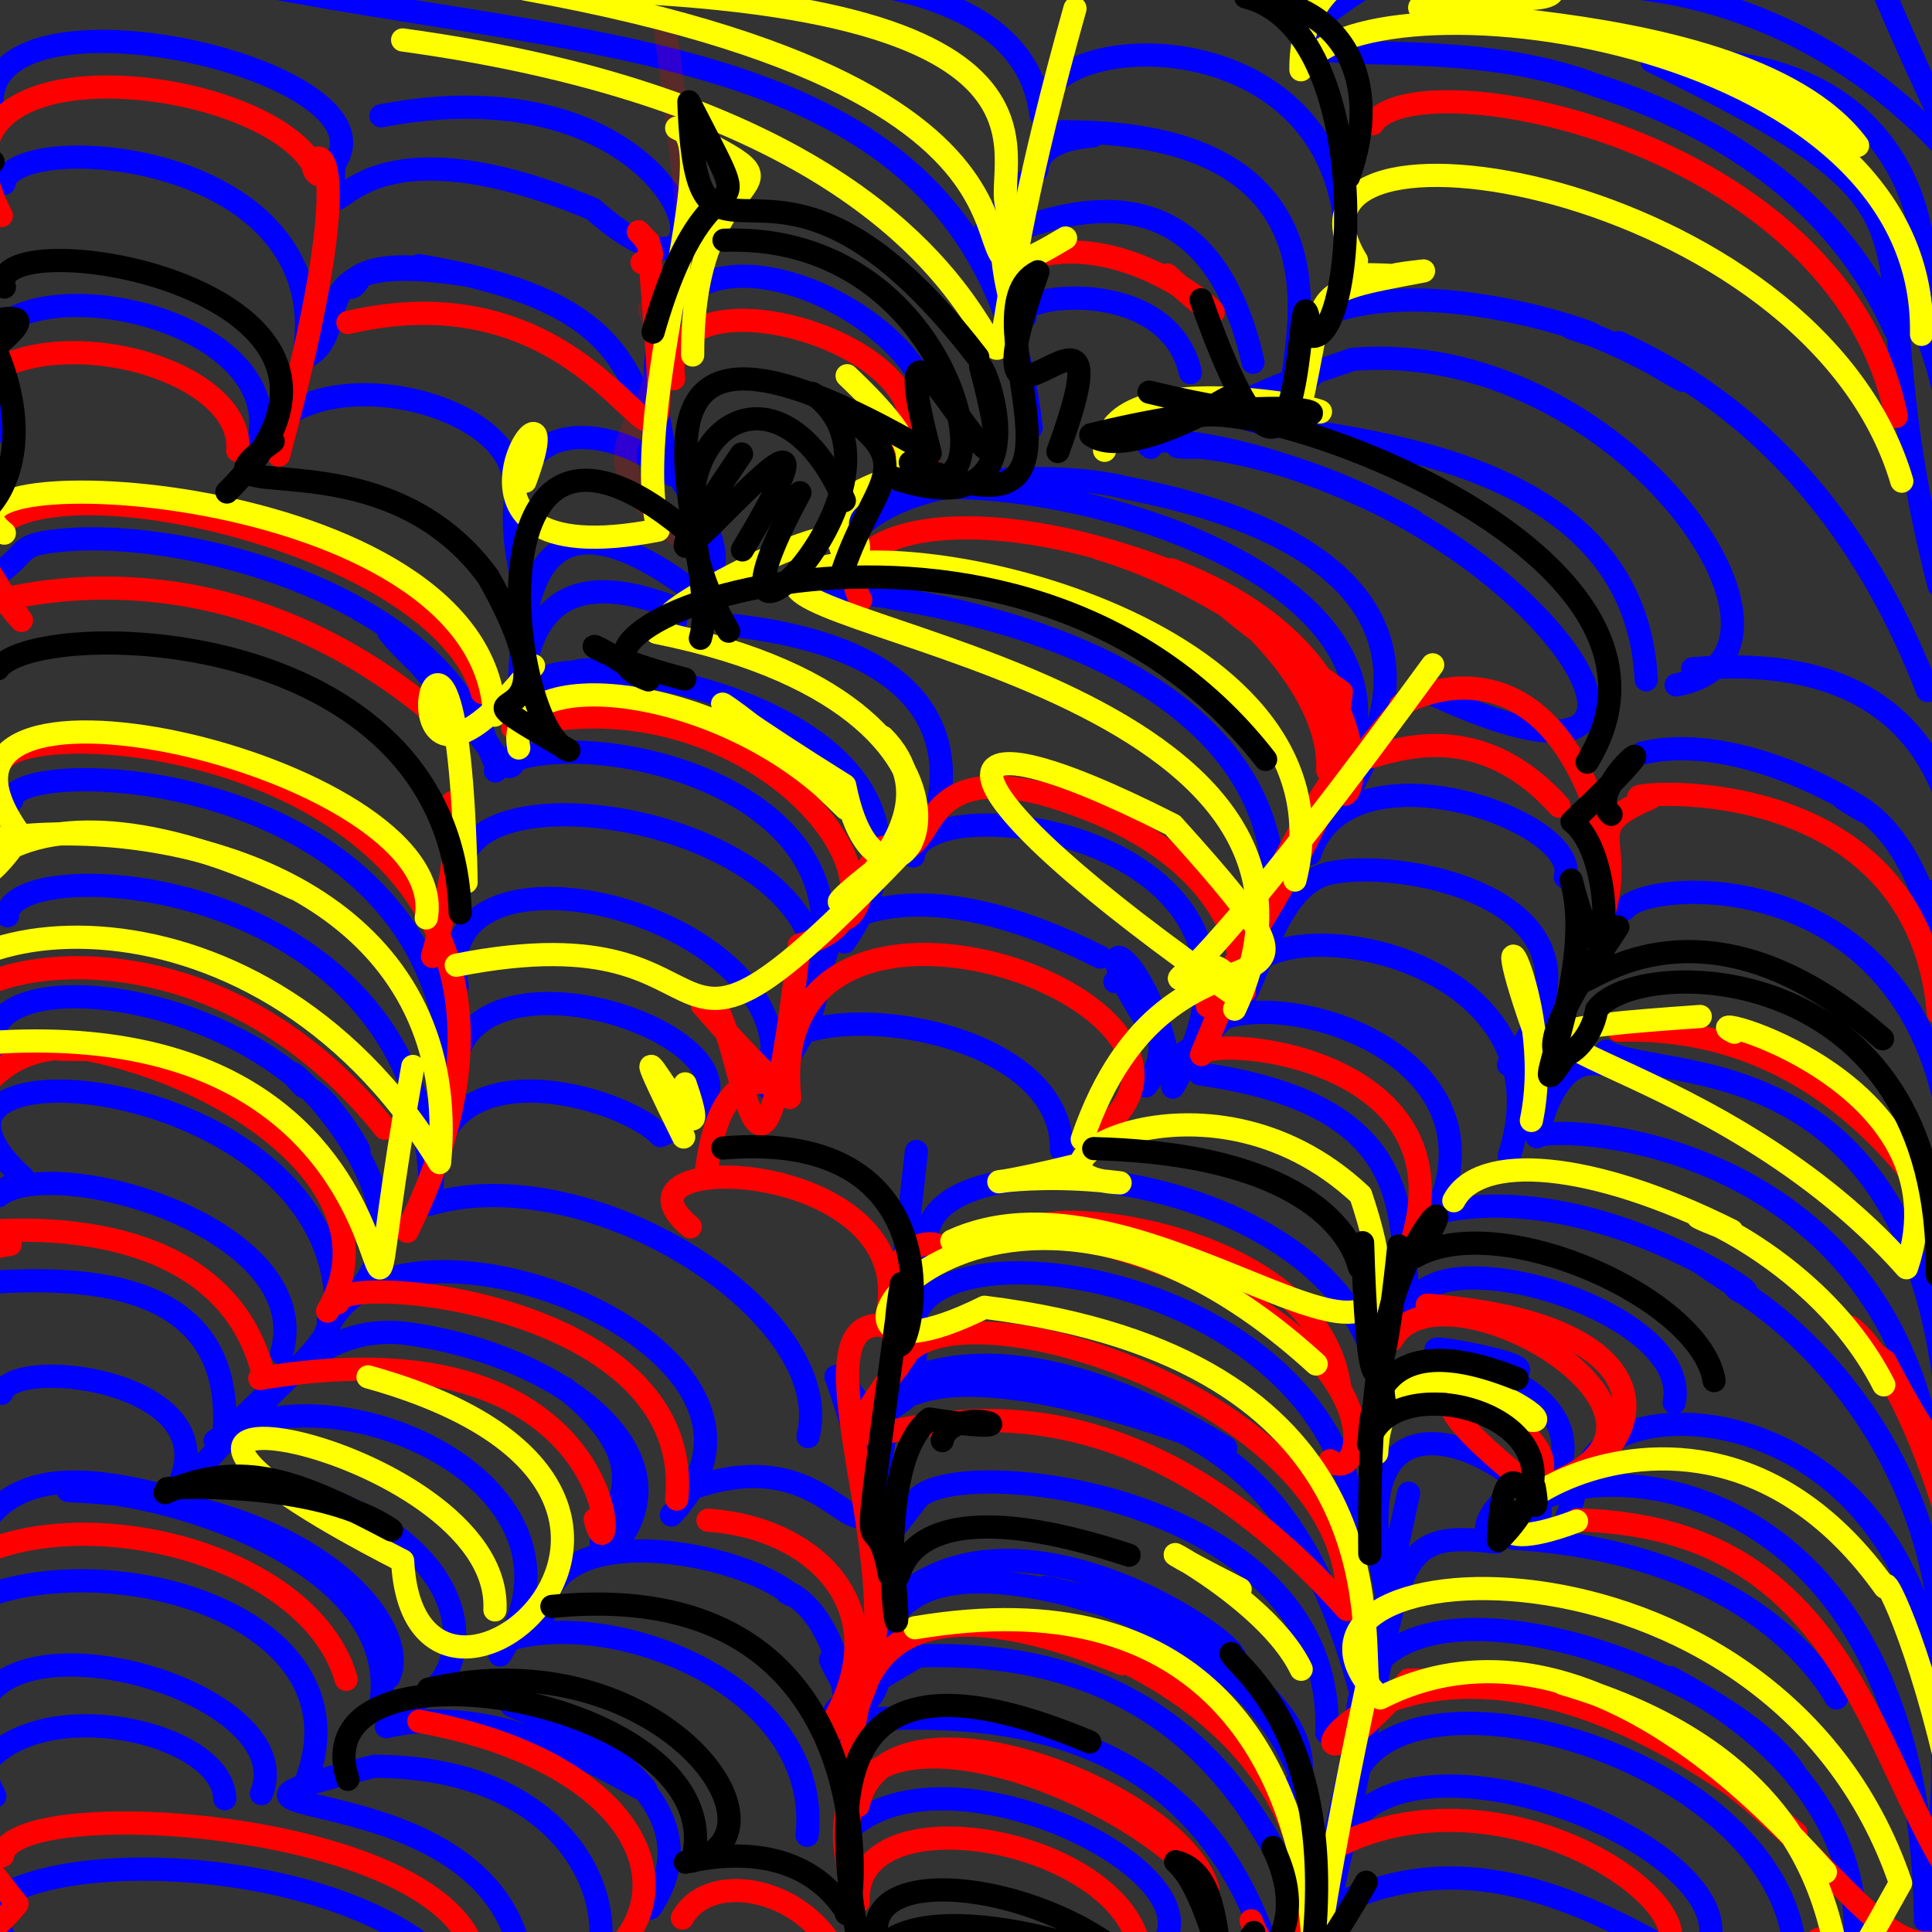 <?xml version="1.0" encoding="UTF-8" standalone="no"?>
<svg
   xmlns:dc="http://purl.org/dc/elements/1.1/"
   xmlns:cc="http://creativecommons.org/ns#"
   xmlns:rdf="http://www.w3.org/1999/02/22-rdf-syntax-ns#"
   xmlns:svg="http://www.w3.org/2000/svg"
   xmlns="http://www.w3.org/2000/svg"
   xmlns:sodipodi="http://sodipodi.sourceforge.net/DTD/sodipodi-0.dtd"
   xmlns:inkscape="http://www.inkscape.org/namespaces/inkscape"
   version="1.1"
   width="500"
   height="500"
   id="svg1223"
   sodipodi:docname="result_n_paths202_im_size500_n_steps2500_layer_nameVGGLayers.Conv3_3_layer_index36.svg"
   inkscape:version="0.92.5 (2060ec1f9f, 2020-04-08)">
  <rect width="100%" height="100%" fill="#333333" stroke="none"/>
  <sodipodi:namedview
     pagecolor="#ffffff"
     bordercolor="#666666"
     borderopacity="1"
     objecttolerance="10"
     gridtolerance="10"
     guidetolerance="10"
     inkscape:pageopacity="0"
     inkscape:pageshadow="2"
     inkscape:window-width="1848"
     inkscape:window-height="1016"
     id="namedview1225"
     showgrid="false"
     inkscape:zoom="1.185111"
     inkscape:cx="376.87513"
     inkscape:cy="212.83798"
     inkscape:window-x="72"
     inkscape:window-y="27"
     inkscape:window-maximized="1"
     inkscape:current-layer="layer1" />
  <defs
     id="defs815" />
  <g
     id="g1221">
    <path
       d="M 435.126 47.19 C 454.168 74.122 447.325 31.04 433.15 49.078 C 449.445 20.664 466.357 16.732 436.702 15.538 C 443.493 29.595 445.423 24.191 477.054 -3.892"
       stroke-width="2.515"
       fill="none"
       stroke="rgb(247, 255, 255)"
       stroke-opacity="0.0"
       stroke-linecap="round"
       stroke-linejoin="round"
       id="path903" />
    <path
       d="M 159.21 81.699 C 124.575 93.968 94.822 111.368 77.354 71.493 C 82.506 68.923 89.682 66.176 107.742 13.486"
       stroke-width="2.0"
       fill="none"
       stroke="rgb(179, 255, 255)"
       stroke-opacity="0.0"
       stroke-linecap="round"
       stroke-linejoin="round"
       id="path1083" />
    <path
       d="M 458.176 57.954 C 411.864 24.269 451.704 30.32 457.779 59.39"
       stroke-width="2.576"
       fill="none"
       stroke="rgb(255, 255, 1)"
       stroke-opacity="0.0"
       stroke-linecap="round"
       stroke-linejoin="round"
       id="path1095" />
    <path
       d="M 374.392 147.271 C 349.126 237.086 340.833 254.663 316.878 165.256"
       stroke-width="2.0"
       fill="none"
       stroke="rgb(223, 255, 255)"
       stroke-opacity="0.0"
       stroke-linecap="round"
       stroke-linejoin="round"
       id="path1099" />
    <path
       d="M 302.33 45.228 C 298.081 -2.173 298.811 42.705 319.911 65.255 C 264.047 75.78 296.725 13.34 268.328 58.32"
       stroke-width="2.0"
       fill="none"
       stroke="rgb(158, 255, 31)"
       stroke-opacity="0.0"
       stroke-linecap="round"
       stroke-linejoin="round"
       id="path1103" />
    <path
       d="M 291.214 70.451 C 308.05 2.186 306.905 -12.249 288.74 -0.071 C 266.676 104.013 325.511 70.789 373.47 2.92"
       stroke-width="2.071"
       fill="none"
       stroke="rgb(150, 230, 241)"
       stroke-opacity="0.0"
       stroke-linecap="round"
       stroke-linejoin="round"
       id="path1125" />
    <path
       d="M 463.874 104.465 C 424.142 162.034 422.053 160.768 445.348 131.201 C 419.889 111.187 431.57 77.302 485.225 73.694 C 482.603 115.855 464.941 91.209 506.95 67.347"
       stroke-width="2"
       fill="none"
       stroke="rgb(255, 255, 203)"
       stroke-opacity="0.0"
       stroke-linecap="round"
       stroke-linejoin="round"
       id="path1149" />
    <path
       d="M 238.588 407.689 C 190.042 452.688 158.057 458.728 160.162 409.167 C 198.872 404.606 183.456 348.631 198.589 382.577 C 177.826 341.541 202.348 396.141 163.959 408.857"
       stroke-width="2.0"
       fill="none"
       stroke="rgb(180, 207, 252)"
       stroke-opacity="0.0"
       stroke-linecap="round"
       stroke-linejoin="round"
       id="path1207" />
  </g>
  <g
     inkscape:groupmode="layer"
     id="layer1"
     inkscape:label="Blue"
     style="display:inline">
    <path
       style="fill:none;stroke:#0000ff;stroke-width:6;stroke-linecap:round;stroke-linejoin:round;stroke-opacity:1;stroke-miterlimit:4;stroke-dasharray:none"
       d="m 274.695,297.596 c 0.814,-36.851 -86.58,-42.785 -75.626,-15.865 -4.214,-4.589 15.409,-23.504 16.781,-46.075 -17.516,42.118 -13.486,-29.448 68.917,12.039"
       id="path839"
       inkscape:connector-curvature="0" />
    <path
       style="fill:none;stroke:#0000ff;stroke-width:6;stroke-linecap:round;stroke-linejoin:round;stroke-opacity:1;stroke-miterlimit:4;stroke-dasharray:none"
       d="M 92.801,72.464 C 88.593,79.568 87.397,63.845 119.479,70.969 74.128,64.225 93.178,86.086 78.559,92.674 88.278,38.419 2.923,33.158 1.047,47.467"
       id="path841"
       inkscape:connector-curvature="0" />
    <path
       style="fill:none;stroke:#0000ff;stroke-width:6;stroke-linecap:round;stroke-linejoin:round;stroke-opacity:1;stroke-miterlimit:4;stroke-dasharray:none"
       d="m 405.091,226.971 c 4.33,-14.508 -56.153,-36.025 -66.089,-6.023"
       id="path845"
       inkscape:connector-curvature="0" />
    <path
       style="fill:none;stroke:#0000ff;stroke-width:6;stroke-linecap:round;stroke-linejoin:round;stroke-opacity:1;stroke-miterlimit:4;stroke-dasharray:none"
       d="m 420.461,235.293 c 5.858,-8.278 78.296,-12.687 84.907,63.546 13.445,-88.677 -18.761,-63.947 3.56,-68.292 -11.271,-0.326 12.217,26.729 -3.684,-11.204"
       id="path857"
       inkscape:connector-curvature="0" />
    <path
       style="fill:none;stroke:#0000ff;stroke-width:6;stroke-linecap:round;stroke-linejoin:round;stroke-opacity:1;stroke-miterlimit:4;stroke-dasharray:none"
       d="m 98.619,29.967 c 83.284,-16.065 96.596,61.322 54.821,24.148 C 84.198,25.094 85.954,69.061 86.382,42.528 104.759,17.501 -8.952,-7.647 -1.749,29.603"
       id="path863"
       inkscape:connector-curvature="0" />
    <path
       style="fill:none;stroke:#0000ff;stroke-width:6;stroke-linecap:round;stroke-linejoin:round;stroke-opacity:1;stroke-miterlimit:4;stroke-dasharray:none"
       d="m 214.925,429.533 c 15.656,34.149 20.415,-21.002 1.419,-73.277 22.558,17.872 -3.621,64.753 21.227,31.386 12.22,-11.926 108.413,0.269 105.798,60.812"
       id="path865"
       inkscape:connector-curvature="0" />
    <path
       style="fill:none;stroke:#0000ff;stroke-width:6;stroke-linecap:round;stroke-linejoin:round;stroke-opacity:1;stroke-miterlimit:4;stroke-dasharray:none"
       d="m 370.603,316.196 c 27.572,-54.037 -74.884,-69.402 -60.065,-38.281 61.413,8.743 49.727,41.477 54.863,61.354 2.466,-20.45 72.835,-0.737 67.881,23.717"
       id="path871"
       inkscape:connector-curvature="0" />
    <path
       style="fill:none;stroke:#0000ff;stroke-width:6;stroke-linecap:round;stroke-linejoin:round;stroke-opacity:1;stroke-miterlimit:4;stroke-dasharray:none"
       d="m 209.123,371.79 c 7.885,-31.439 -55.951,-72.405 -97.854,-60.172"
       id="path879"
       inkscape:connector-curvature="0" />
    <path
       style="fill:none;stroke:#0000ff;stroke-width:6;stroke-linecap:round;stroke-linejoin:round;stroke-opacity:1;stroke-miterlimit:4;stroke-dasharray:none"
       d="m 425.045,194.883 c 31.916,-7.464 73.123,25.664 52.008,11.782 52.474,21.771 12.544,197.331 61.431,92.709 17.162,-70.924 35.988,-63.723 45.955,-54.394"
       id="path883"
       inkscape:connector-curvature="0" />
    <path
       style="fill:none;stroke:#0000ff;stroke-width:6;stroke-linecap:round;stroke-linejoin:round;stroke-opacity:1;stroke-miterlimit:4;stroke-dasharray:none"
       d="m 322.819,251.181 c 11.351,-16.441 83.989,-2.518 67.804,47.891"
       id="path887"
       inkscape:connector-curvature="0" />
    <path
       style="fill:none;stroke:#0000ff;stroke-width:6;stroke-linecap:round;stroke-linejoin:round;stroke-opacity:1;stroke-miterlimit:4;stroke-dasharray:none"
       d="M 1.951,236.989 C 1.991,220.068 107.531,225.312 111.264,304.949"
       id="path891"
       inkscape:connector-curvature="0" />
    <path
       style="fill:none;stroke:#0000ff;stroke-width:6;stroke-linecap:round;stroke-linejoin:round;stroke-opacity:1;stroke-miterlimit:4;stroke-dasharray:none"
       d="M 58.1,369.539 C 62.117,287.505 -116.567,374.808 6.128,304.927 -35.541,267.437 83.165,276.033 86.931,335.771"
       id="path895"
       inkscape:connector-curvature="0" />
    <path
       style="fill:none;stroke:#0000ff;stroke-width:6;stroke-linecap:round;stroke-linejoin:round;stroke-opacity:1;stroke-miterlimit:4;stroke-dasharray:none"
       d="M 347.573,76.488 C 358.601,2.349 266.966,5.336 269.398,29.668 261.072,-38.259 76.576,15.784 99.102,-20.705"
       id="path905"
       inkscape:connector-curvature="0" />
    <path
       style="fill:none;stroke:#0000ff;stroke-width:6;stroke-linecap:round;stroke-linejoin:round;stroke-opacity:1;stroke-miterlimit:4;stroke-dasharray:none"
       d="m 217.334,139.868 c -6.26,-30.765 141.927,-7.906 133.414,49.416"
       id="path907"
       inkscape:connector-curvature="0" />
    <path
       style="fill:none;stroke:#0000ff;stroke-width:6;stroke-linecap:round;stroke-linejoin:round;stroke-opacity:1;stroke-miterlimit:4;stroke-dasharray:none"
       d="M 58.167,465.513 C 57.46,432.408 -114.695,423.919 95.914,603.199"
       id="path911"
       inkscape:connector-curvature="0" />
    <path
       style="fill:none;stroke:#0000ff;stroke-width:6;stroke-linecap:round;stroke-linejoin:round;stroke-opacity:1;stroke-miterlimit:4;stroke-dasharray:none"
       d="m 91.358,335.388 c 26.648,-25.209 -28.854,-70.459 -12.739,-54.143 6.919,1.18 21.293,28.042 10.299,11.048 C 62.091,252.81 -14.684,247.524 0.169,275.762"
       id="path913"
       inkscape:connector-curvature="0" />
    <path
       style="fill:none;stroke:#0000ff;stroke-width:6;stroke-linecap:round;stroke-linejoin:round;stroke-opacity:1;stroke-miterlimit:4;stroke-dasharray:none"
       d="m 327.98,460.112 c 7.363,15.13 30.013,-20.992 -47.943,-47.287 -35.908,-6.02 37.992,-0.635 56.104,45.919"
       id="path915"
       inkscape:connector-curvature="0" />
    <path
       style="fill:none;stroke:#0000ff;stroke-width:6;stroke-linecap:round;stroke-linejoin:round;stroke-opacity:1;stroke-miterlimit:4;stroke-dasharray:none"
       d="m 117.708,284.648 c -7.727,-51.112 101.9,-11.069 53.195,9.253 -8.78,-9.76 -58.814,-25.289 -59.06,13.027"
       id="path923"
       inkscape:connector-curvature="0" />
    <path
       style="fill:none;stroke:#0000ff;stroke-width:6;stroke-linecap:round;stroke-linejoin:round;stroke-opacity:1;stroke-miterlimit:4;stroke-dasharray:none"
       d="m 465.238,459.927 c -18.713,-31.211 -126.716,-65.975 -112.868,-3.285 19.89,-29.054 123.174,4.799 111.33,60.083"
       id="path935"
       inkscape:connector-curvature="0" />
    <path
       style="fill:none;stroke:#0000ff;stroke-width:6;stroke-linecap:round;stroke-linejoin:round;stroke-opacity:1;stroke-miterlimit:4;stroke-dasharray:none"
       d="m 498.859,178.714 c -11.123,-28.664 -33.183,-68.778 -79.958,-90.048 35.696,21.733 5.511,1.151 -12.387,-3.855 25.751,9.217 -40.612,-20.205 -70.524,0.189"
       id="path941"
       inkscape:connector-curvature="0" />
    <path
       style="fill:none;stroke:#0000ff;stroke-width:6;stroke-linecap:round;stroke-linejoin:round;stroke-opacity:1;stroke-miterlimit:4;stroke-dasharray:none"
       d="m 220.912,472.411 c 33.593,-27.482 137.705,35.766 42.76,42.674"
       id="path943"
       inkscape:connector-curvature="0" />
    <path
       style="fill:none;stroke:#0000ff;stroke-width:6;stroke-linecap:round;stroke-linejoin:round;stroke-opacity:1;stroke-miterlimit:4;stroke-dasharray:none"
       d="m 364.557,386.431 c -46.095,210.48 4.9,37.52 -126.946,42.133 -71.621,42.027 53.277,-22.626 88.755,71.094"
       id="path949"
       inkscape:connector-curvature="0" />
    <path
       style="fill:none;stroke:#0000ff;stroke-width:6;stroke-linecap:round;stroke-linejoin:round;stroke-opacity:1;stroke-miterlimit:4;stroke-dasharray:none"
       d="m 433.782,177.261 c 42.506,-7.521 -14.845,-89.967 -83.728,-84.259 -96.68,32.348 71.804,-5.283 75.98,82.929"
       id="path957"
       inkscape:connector-curvature="0" />
    <path
       style="fill:none;stroke:#0000ff;stroke-width:6;stroke-linecap:round;stroke-linejoin:round;stroke-opacity:1;stroke-miterlimit:4;stroke-dasharray:none"
       d="m 359.911,416.87 c -20.961,-81.316 57.775,-23.103 34.249,-22.62 36.632,-37.628 -38.601,-45.085 -2.557,-39.182 11.28,-2.011 -51.128,-12.169 1.346,-0.148"
       id="path967"
       inkscape:connector-curvature="0" />
    <path
       style="fill:none;stroke:#0000ff;stroke-width:6;stroke-linecap:round;stroke-linejoin:round;stroke-opacity:1;stroke-miterlimit:4;stroke-dasharray:none"
       d="m 288.535,254.037 c 6.212,-4.808 17.704,15.292 8.031,26.997"
       id="path971"
       inkscape:connector-curvature="0" />
    <path
       style="fill:none;stroke:#0000ff;stroke-width:6;stroke-linecap:round;stroke-linejoin:round;stroke-opacity:1;stroke-miterlimit:4;stroke-dasharray:none"
       d="m 226.127,430.962 c 2.796,-8.081 3.811,-32.887 60.023,-15.58 -31.452,-8.487 7.116,-0.76 23.975,11.546 35.322,16.881 -35.379,-43.244 -74.418,-15.804"
       id="path977"
       inkscape:connector-curvature="0" />
    <path
       style="fill:none;stroke:#0000ff;stroke-width:6;stroke-linecap:round;stroke-linejoin:round;stroke-opacity:1;stroke-miterlimit:4;stroke-dasharray:none"
       d="M 72.914,350.152 C 82.1,317.692 13.815,298.225 -0.381,309.459 -29.564,310.861 -9.28,310.152 -22.028,333.597"
       id="path979"
       inkscape:connector-curvature="0" />
    <path
       style="fill:none;stroke:#0000ff;stroke-width:6;stroke-linecap:round;stroke-linejoin:round;stroke-opacity:1;stroke-miterlimit:4;stroke-dasharray:none"
       d="M 355.833,352.334 C 340.278,298.849 230.962,291.894 240.5,324.725"
       id="path981"
       inkscape:connector-curvature="0" />
    <path
       style="fill:none;stroke:#0000ff;stroke-width:6;stroke-linecap:round;stroke-linejoin:round;stroke-opacity:1;stroke-miterlimit:4;stroke-dasharray:none"
       d="m 390.385,275.529 c 33.236,-41.441 -26.127,-53.655 -45.597,-49.688 -18.675,3.039 -20.234,44.129 -30.259,35.673"
       id="path989"
       inkscape:connector-curvature="0" />
    <path
       style="fill:none;stroke:#0000ff;stroke-width:6;stroke-linecap:round;stroke-linejoin:round;stroke-opacity:1;stroke-miterlimit:4;stroke-dasharray:none"
       d="M -1.333,464.856 C -30.016,407.747 80.166,433.328 67.654,464.195"
       id="path991"
       inkscape:connector-curvature="0" />
    <path
       style="fill:none;stroke:#0000ff;stroke-width:6;stroke-linecap:round;stroke-linejoin:round;stroke-opacity:1;stroke-miterlimit:4;stroke-dasharray:none"
       d="m 432.245,434.158 c 74.813,39.363 46.571,104.884 19.168,119.797"
       id="path997"
       inkscape:connector-curvature="0" />
    <path
       style="fill:none;stroke:#0000ff;stroke-width:6;stroke-linecap:round;stroke-linejoin:round;stroke-opacity:1;stroke-miterlimit:4;stroke-dasharray:none"
       d="M 308.075,96.441 C 302.087,70.168 259.923,76.584 265.301,82.056"
       id="path1013"
       inkscape:connector-curvature="0" />
    <path
       style="fill:none;stroke:#0000ff;stroke-width:6;stroke-linecap:round;stroke-linejoin:round;stroke-opacity:1;stroke-miterlimit:4;stroke-dasharray:none"
       d="M 132.874,123.603 C 130.302,102.787 78.584,91.816 66.626,115.657 78.699,73.681 -35.527,61.314 3.164,113.471"
       id="path1015"
       inkscape:connector-curvature="0" />
    <path
       style="fill:none;stroke:#0000ff;stroke-width:6;stroke-linecap:round;stroke-linejoin:round;stroke-opacity:1;stroke-miterlimit:4;stroke-dasharray:none"
       d="m 290.372,363.252 c 20.459,9.482 47.493,17.071 62.745,78.499"
       id="path1033"
       inkscape:connector-curvature="0" />
    <path
       style="fill:none;stroke:#0000ff;stroke-width:6;stroke-linecap:round;stroke-linejoin:round;stroke-opacity:1;stroke-miterlimit:4;stroke-dasharray:none"
       d="m 508.546,203.811 c -8.582,-78.275 14.264,-34.983 -2.359,0.062 -4.108,17.291 0.896,-36.838 -68.142,-30.791"
       id="path1035"
       inkscape:connector-curvature="0" />
    <path
       style="fill:none;stroke:#0000ff;stroke-width:6;stroke-linecap:round;stroke-linejoin:round;stroke-opacity:1;stroke-miterlimit:4;stroke-dasharray:none"
       d="m 140.657,418.187 c 0.892,-26.042 50.451,-16.872 64.205,-5.374 -6.333,-2.524 15.054,0.201 14.514,39.855"
       id="path1037"
       inkscape:connector-curvature="0" />
    <path
       style="fill:none;stroke:#0000ff;stroke-width:6;stroke-linecap:round;stroke-linejoin:round;stroke-opacity:1;stroke-miterlimit:4;stroke-dasharray:none"
       d="M 266.88,110.642 C 254.512,4.73 149.17,15.502 47.993,-7.966 280.724,-24.416 267.171,-36.706 267.984,-54.456"
       id="path1043"
       inkscape:connector-curvature="0" />
    <path
       style="fill:none;stroke:#0000ff;stroke-width:6;stroke-linecap:round;stroke-linejoin:round;stroke-opacity:1;stroke-miterlimit:4;stroke-dasharray:none"
       d="m 339.677,96.976 c -20.183,23.317 32.663,-64.381 -66.842,-62.857 24.82,2.794 -3.86,-2.462 -4.502,9.874 -46.578,51.668 37.102,-34.199 55.948,49.764"
       id="path1045"
       inkscape:connector-curvature="0" />
    <path
       style="fill:none;stroke:#0000ff;stroke-width:6;stroke-linecap:round;stroke-linejoin:round;stroke-opacity:1;stroke-miterlimit:4;stroke-dasharray:none"
       d="m 146.107,359.281 c 32.287,25.595 1.828,38.368 11.49,42.617 23.052,-24.614 -12.844,-51.862 -53.504,-56.934 -20.439,-1.852 -31.645,13.283 -43.778,24.133"
       id="path1053"
       inkscape:connector-curvature="0" />
    <path
       style="fill:none;stroke:#0000ff;stroke-width:6;stroke-linecap:round;stroke-linejoin:round;stroke-opacity:1;stroke-miterlimit:4;stroke-dasharray:none"
       d="m 475.273,439.225 c 0.838,3.521 -14.608,-36.706 -83.494,-41.124 -4.89,-22.122 104.99,-34.021 106.541,98.887 28.008,-135.7 -82.965,-143.401 -88.171,-115.079"
       id="path1067"
       inkscape:connector-curvature="0" />
    <path
       style="fill:none;stroke:#0000ff;stroke-width:6;stroke-linecap:round;stroke-linejoin:round;stroke-opacity:1;stroke-miterlimit:4;stroke-dasharray:none"
       d="m 240.703,356.19 c -35.596,34.897 -11.373,-35.841 76.504,18.511 -102.9,-39.21 -79.028,11.383 -80.007,-34.967 10.858,-24.745 115.829,-5.506 114.057,62.652"
       id="path1069"
       inkscape:connector-curvature="0" />
    <path
       style="fill:none;stroke:#0000ff;stroke-width:6;stroke-linecap:round;stroke-linejoin:round;stroke-opacity:1;stroke-miterlimit:4;stroke-dasharray:none"
       d="M 505.308,58.806 C 476.921,74.374 517.2,86.271 501.81,151.475 477.046,55.219 515.188,58.82 427.527,15.815 523.004,9.829 494.824,116.427 491.753,66.585"
       id="path1075"
       inkscape:connector-curvature="0" />
    <path
       style="fill:none;stroke:#0000ff;stroke-width:6;stroke-linecap:round;stroke-linejoin:round;stroke-opacity:1;stroke-miterlimit:4;stroke-dasharray:none"
       d="m 122.989,183.529 c 8.662,26.795 6.073,8.123 5.235,15.994 13.593,-13.127 92.223,-0.513 84.15,46.705"
       id="path1087"
       inkscape:connector-curvature="0" />
    <path
       style="fill:none;stroke:#0000ff;stroke-width:6;stroke-linecap:round;stroke-linejoin:round;stroke-opacity:1;stroke-miterlimit:4;stroke-dasharray:none"
       d="M 181.178,154.402 C 105.386,95.856 153.398,244.827 120.935,183.07 101.082,150.773 46.151,137.501 17.536,139.676 2.043,140.873 9.308,142.897 -3.73,150.524"
       id="path1091"
       inkscape:connector-curvature="0" />
    <path
       style="fill:none;stroke:#0000ff;stroke-width:6;stroke-linecap:round;stroke-linejoin:round;stroke-opacity:1;stroke-miterlimit:4;stroke-dasharray:none"
       d="M 136.046,153.561 C 122.089,100.811 161.853,110.736 173.994,122.895 161.933,98.461 165.591,78.281 108.443,68.75"
       id="path1101"
       inkscape:connector-curvature="0" />
    <path
       style="fill:none;stroke:#0000ff;stroke-width:6;stroke-linecap:round;stroke-linejoin:round;stroke-opacity:1;stroke-miterlimit:4;stroke-dasharray:none"
       d="m 173.748,392.071 c 42.466,-44.683 -81.367,-90.16 -90.647,-43.057 4.14,-14.157 5.657,-11.823 1.871,-7.193 2.662,6.038 -29.277,29.654 -40.133,47.63"
       id="path1105"
       inkscape:connector-curvature="0" />
    <path
       style="fill:none;stroke:#0000ff;stroke-width:6;stroke-linecap:round;stroke-linejoin:round;stroke-opacity:1;stroke-miterlimit:4;stroke-dasharray:none"
       d="m 119.643,229.226 c -8.135,-39.938 134.514,-10.998 79.212,50.83 12.601,-42.476 -88.83,-68.87 -80.546,-24.756"
       id="path1107"
       inkscape:connector-curvature="0" />
    <path
       style="fill:none;stroke:#0000ff;stroke-width:6;stroke-linecap:round;stroke-linejoin:round;stroke-opacity:1;stroke-miterlimit:4;stroke-dasharray:none"
       d="m 236.366,221.51 c 2.255,-19.321 105.417,-5.174 67.164,59.854 -4.414,-37.539 -30.53,-48.645 0.047,-7.191 36.404,-19.542 57.349,-108.576 -100.074,-122.975"
       id="path1109"
       inkscape:connector-curvature="0" />
    <path
       style="fill:none;stroke:#0000ff;stroke-width:6;stroke-linecap:round;stroke-linejoin:round;stroke-opacity:1;stroke-miterlimit:4;stroke-dasharray:none"
       d="m 237.162,297.992 c -17.329,155.843 -2.926,67.097 -58.538,87.325"
       id="path1111"
       inkscape:connector-curvature="0" />
    <path
       style="fill:none;stroke:#0000ff;stroke-width:6;stroke-linecap:round;stroke-linejoin:round;stroke-opacity:1;stroke-miterlimit:4;stroke-dasharray:none"
       d="M 414.416,-3.861 C 523.917,1.117 538.853,139.017 461.907,-66.499 260.754,47.596 349.389,-2.501 413.421,22.189 c 86.316,27.933 76.782,93.042 79.211,50.767"
       id="path1117"
       inkscape:connector-curvature="0" />
    <path
       style="fill:none;stroke:#0000ff;stroke-width:6;stroke-linecap:round;stroke-linejoin:round;stroke-opacity:1;stroke-miterlimit:4;stroke-dasharray:none"
       d="m 55.687,372.892 c 28.943,-20.633 102.964,10.894 73.701,55.422"
       id="path1123"
       inkscape:connector-curvature="0" />
    <path
       style="fill:none;stroke:#0000ff;stroke-width:6;stroke-linecap:round;stroke-linejoin:round;stroke-opacity:1;stroke-miterlimit:4;stroke-dasharray:none"
       d="m 208.883,474.989 c 3.879,-37.924 -48.032,-58.325 -75.741,-51.078"
       id="path1133"
       inkscape:connector-curvature="0" />
    <path
       style="fill:none;stroke:#0000ff;stroke-width:6;stroke-linecap:round;stroke-linejoin:round;stroke-opacity:1;stroke-miterlimit:4;stroke-dasharray:none"
       d="m 68.92,382.967 c 70.015,17.285 49.882,66.104 29.846,56.372 3.876,-36.452 -58.702,-54.394 -81.12,-53.571 64.635,2.608 89.172,35.782 82.925,48.338"
       id="path1135"
       inkscape:connector-curvature="0" />
    <path
       style="fill:none;stroke:#0000ff;stroke-width:6;stroke-linecap:round;stroke-linejoin:round;stroke-opacity:1;stroke-miterlimit:4;stroke-dasharray:none"
       d="m 498.729,370.003 c -17.344,-77.235 -98.112,-78.991 -100.98,-75.818 7.733,-30.777 21.96,-12.106 17.921,-22.118 13.632,8.438 82.131,-3.803 88.787,98.413"
       id="path1137"
       inkscape:connector-curvature="0" />
    <path
       style="fill:none;stroke:#0000ff;stroke-width:6;stroke-linecap:round;stroke-linejoin:round;stroke-opacity:1;stroke-miterlimit:4;stroke-dasharray:none"
       d="m 341.709,502.184 c 23.539,-95.542 13.418,-106.97 45.455,-103.075 -12.942,-6.004 29.804,-34.224 18.392,-6.643"
       id="path1141"
       inkscape:connector-curvature="0" />
    <path
       style="fill:none;stroke:#0000ff;stroke-width:6;stroke-linecap:round;stroke-linejoin:round;stroke-opacity:1;stroke-miterlimit:4;stroke-dasharray:none"
       d="m 452.419,335.275 c -16.932,-8.746 39.498,14.602 49.289,79.97"
       id="path1143"
       inkscape:connector-curvature="0" />
    <path
       style="fill:none;stroke:#0000ff;stroke-width:6;stroke-linecap:round;stroke-linejoin:round;stroke-opacity:1;stroke-miterlimit:4;stroke-dasharray:none"
       d="m 218.556,243.785 c 38.779,-56.342 -62.44,-76.681 -78.058,-68.134 33.705,-3.551 -13.376,-6.372 -5.77,18.24"
       id="path1145"
       inkscape:connector-curvature="0" />
    <path
       style="fill:none;stroke:#0000ff;stroke-width:6;stroke-linecap:round;stroke-linejoin:round;stroke-opacity:1;stroke-miterlimit:4;stroke-dasharray:none"
       d="M -6.443,509.537 C -23.65,474.09 91.593,475.285 118.565,512.337 c 46.301,35.616 59.415,-54.855 -21.745,-55.226 -67.926,16.919 42.108,-3.075 38.841,60.782"
       id="path1153"
       inkscape:connector-curvature="0" />
    <path
       style="fill:none;stroke:#0000ff;stroke-width:6;stroke-linecap:round;stroke-linejoin:round;stroke-opacity:1;stroke-miterlimit:4;stroke-dasharray:none"
       d="M 116.613,277.106 C 111.975,196.985 2.03,195.238 3.018,207.231"
       id="path1159"
       inkscape:connector-curvature="0" />
    <path
       style="fill:none;stroke:#0000ff;stroke-width:6;stroke-linecap:round;stroke-linejoin:round;stroke-opacity:1;stroke-miterlimit:4;stroke-dasharray:none"
       d="m 99.99,446.859 c 44.266,-10.546 91.78,40.73 52.679,1.477 -63.276,-19.421 43.922,3.254 15.64,45.454"
       id="path1173"
       inkscape:connector-curvature="0" />
    <path
       style="fill:none;stroke:#0000ff;stroke-width:6;stroke-linecap:round;stroke-linejoin:round;stroke-opacity:1;stroke-miterlimit:4;stroke-dasharray:none"
       d="m 374.319,313.272 c 48.633,-8.99 102.524,39.27 64.939,12.948"
       id="path1177"
       inkscape:connector-curvature="0" />
    <path
       style="fill:none;stroke:#0000ff;stroke-width:6;stroke-linecap:round;stroke-linejoin:round;stroke-opacity:1;stroke-miterlimit:4;stroke-dasharray:none"
       d="m 176.302,158.002 c -64.722,-26.639 -27.375,66.93 -52.838,31.588 -39.602,-47.801 -19.519,-17.43 -2.33,-8.253"
       id="path1181"
       inkscape:connector-curvature="0" />
    <path
       style="fill:none;stroke:#0000ff;stroke-width:6;stroke-linecap:round;stroke-linejoin:round;stroke-opacity:1;stroke-miterlimit:4;stroke-dasharray:none"
       d="m 370.006,179.278 c 84.378,39.697 26.269,-51.11 -58.493,-63.571 -21.321,0.739 9.45,-5.965 54.407,19.189 -40.43,-22.146 -74.305,-22.691 -68.101,-19.112"
       id="path1191"
       inkscape:connector-curvature="0" />
    <path
       style="fill:none;stroke:#0000ff;stroke-width:6;stroke-linecap:round;stroke-linejoin:round;stroke-opacity:1;stroke-miterlimit:4;stroke-dasharray:none"
       d="M 238.098,97.685 C 223.346,70.984 154.128,47.459 172.711,118.938 c 26.143,37.254 1.856,30.2 1.936,43.299"
       id="path1195"
       inkscape:connector-curvature="0" />
    <path
       style="fill:none;stroke:#0000ff;stroke-width:6;stroke-linecap:round;stroke-linejoin:round;stroke-opacity:1;stroke-miterlimit:4;stroke-dasharray:none"
       d="m 346.473,209.051 c 41.932,-64.163 -38.003,-79.275 -55.573,-82.912 -14.253,-3.667 -54.391,-4.787 -69.52,11.215"
       id="path1203"
       inkscape:connector-curvature="0" />
    <path
       style="fill:none;stroke:#0000ff;stroke-width:6;stroke-linecap:round;stroke-linejoin:round;stroke-opacity:1;stroke-miterlimit:4;stroke-dasharray:none"
       d="M 77.997,463.904 C 112.14,389.81 -100.357,382.875 1.922,492.912 -28.001,469.596 -26.887,471.423 -8.385,454.859"
       id="path1205"
       inkscape:connector-curvature="0" />
    <path
       style="fill:none;stroke:#0000ff;stroke-width:6;stroke-linecap:round;stroke-linejoin:round;stroke-opacity:1;stroke-miterlimit:4;stroke-dasharray:none"
       d="m 442.412,502.642 c 7.649,-29.236 -105.179,-69.109 -96.934,-9.525 63.693,-31.168 117.553,51.51 156.998,37.419 -80.366,-15.83 -91.82,5.246 -67.193,22.512"
       id="path1209"
       inkscape:connector-curvature="0" />
    <path
       style="fill:none;stroke:#0000ff;stroke-width:6;stroke-linecap:round;stroke-linejoin:round;stroke-opacity:1;stroke-miterlimit:4;stroke-dasharray:none"
       d="m 241.844,214.088 c -7.148,10.168 28.049,-42.72 -51.601,-52.177"
       id="path1211"
       inkscape:connector-curvature="0" />
    <path
       d="M -10.454,416.95 C -8.339,376.421 21.412,381.605 44.426,387.658 63.441,357.793 3.488,350.166 0.425,360.583"
       id="path1219"
       style="fill:none;stroke:#0000ff;stroke-width:6;stroke-linecap:round;stroke-linejoin:round;stroke-opacity:1;stroke-miterlimit:4;stroke-dasharray:none"
       inkscape:connector-curvature="0" />
  </g>
  <g
     inkscape:groupmode="layer"
     id="layer2"
     inkscape:label="Red"
     style="display:inline">
    <path
       style="fill:none;stroke:#ff0000;stroke-width:6;stroke-linecap:round;stroke-linejoin:round;stroke-opacity:1;stroke-miterlimit:4;stroke-dasharray:none"
       d="M 175.129,387.977 C 180.23,336.475 86.521,329.08 87.484,337.131"
       id="path817"
       inkscape:connector-curvature="0" />
    <path
       style="fill:none;stroke:#ff0000;stroke-width:6;stroke-linecap:round;stroke-linejoin:round;stroke-opacity:1;stroke-miterlimit:4;stroke-dasharray:none"
       d="m 183.222,393.433 c 28.404,1.933 51.069,24.126 30.154,55.712 34.646,-18.654 -12.803,-109.037 15.429,-106.128 13.766,-43.6 -75.988,-46.981 -50.165,-25.512"
       id="path821"
       inkscape:connector-curvature="0" />
    <path
       style="fill:none;stroke:#ff0000;stroke-width:6;stroke-linecap:round;stroke-linejoin:round;stroke-opacity:1;stroke-miterlimit:4;stroke-dasharray:none"
       d="m 355.254,32.016 c 11.033,-17.079 120.956,3.287 135.491,75.732"
       id="path823"
       inkscape:connector-curvature="0" />
    <path
       style="fill:none;stroke:#ff0000;stroke-width:6;stroke-linecap:round;stroke-linejoin:round;stroke-opacity:1;stroke-miterlimit:4;stroke-dasharray:none"
       d="m 226.444,112.462 c 6.381,3.896 25.578,10.671 3.95,8.994 27.339,-29.269 -60.579,-56.467 -56.059,-23.433"
       id="path837"
       inkscape:connector-curvature="0" />
    <path
       style="fill:none;stroke:#ff0000;stroke-width:6;stroke-linecap:round;stroke-linejoin:round;stroke-opacity:1;stroke-miterlimit:4;stroke-dasharray:none"
       d="m 182.613,304.95 c 5.622,-53.383 41.8,3.818 -0.872,-44.851 9.82,-9.774 13.425,84.273 25.116,-15.515 38.805,-8.927 -11.417,-73.041 -74.182,-56.247"
       id="path843"
       inkscape:connector-curvature="0" />
    <path
       style="fill:none;stroke:#ff0000;stroke-width:6;stroke-linecap:round;stroke-linejoin:round;stroke-opacity:1;stroke-miterlimit:4;stroke-dasharray:none"
       d="m 289.368,429.15 c 71.414,34.307 46.492,100.516 34.426,67.934"
       id="path847"
       inkscape:connector-curvature="0" />
    <path
       style="fill:none;stroke:#ff0000;stroke-width:6;stroke-linecap:round;stroke-linejoin:round;stroke-opacity:1;stroke-miterlimit:4;stroke-dasharray:none"
       d="M 2.661,322.022 C -93.153,339.558 50.175,285.419 68.018,355.209"
       id="path851"
       inkscape:connector-curvature="0" />
    <path
       style="fill:none;stroke:#ff0000;stroke-width:6;stroke-linecap:round;stroke-linejoin:round;stroke-opacity:1;stroke-miterlimit:4;stroke-dasharray:none"
       d="m 118.42,226.174 c -5.983,-30.59 6.285,-23.396 -6.492,21.353"
       id="path853"
       inkscape:connector-curvature="0" />
    <path
       style="fill:none;stroke:#ff0000;stroke-width:6;stroke-linecap:round;stroke-linejoin:round;stroke-opacity:1;stroke-miterlimit:4;stroke-dasharray:none"
       d="m 176.587,496.384 c 10.037,-18.277 57.984,-0.354 38.492,42.573"
       id="path881"
       inkscape:connector-curvature="0" />
    <path
       style="fill:none;stroke:#ff0000;stroke-width:6;stroke-linecap:round;stroke-linejoin:round;stroke-opacity:0.18;stroke-miterlimit:4;stroke-dasharray:none"
       d="m 172.082,6.746 c 7.621,57.7 11.81,95.755 -4.092,73.247 11.399,30.9 -24.463,30.802 7.471,58.659"
       id="path909"
       inkscape:connector-curvature="0" />
    <path
       style="fill:none;stroke:#ff0000;stroke-width:6;stroke-linecap:round;stroke-linejoin:round;stroke-opacity:1;stroke-miterlimit:4;stroke-dasharray:none"
       d="m 344.227,378.028 c 10.872,8.026 19.514,-40.24 -76.246,-60.305 9.898,-5.236 73.203,3.44 78.679,40.942"
       id="path933"
       inkscape:connector-curvature="0" />
    <path
       style="fill:none;stroke:#ff0000;stroke-width:6;stroke-linecap:round;stroke-linejoin:round;stroke-opacity:1;stroke-miterlimit:4;stroke-dasharray:none"
       d="M 524.052,505.572 C 483.147,481.045 492.204,395.347 408.12,393.375"
       id="path937"
       inkscape:connector-curvature="0" />
    <path
       style="fill:none;stroke:#ff0000;stroke-width:6;stroke-linecap:round;stroke-linejoin:round;stroke-opacity:1;stroke-miterlimit:4;stroke-dasharray:none"
       d="m 154.039,393.185 c 5.071,20.565 10.688,-52.821 -86.804,-36.435"
       id="path955"
       inkscape:connector-curvature="0" />
    <path
       style="fill:none;stroke:#ff0000;stroke-width:6;stroke-linecap:round;stroke-linejoin:round;stroke-opacity:1;stroke-miterlimit:4;stroke-dasharray:none"
       d="m 499.069,502.872 c -22.836,1.051 -45.097,-68.709 -134.536,-68.063 -46.872,53.917 -8.404,-49.205 100.295,39.632"
       id="path965"
       inkscape:connector-curvature="0" />
    <path
       style="fill:none;stroke:#ff0000;stroke-width:6;stroke-linecap:round;stroke-linejoin:round;stroke-opacity:1;stroke-miterlimit:4;stroke-dasharray:none"
       d="m 322.074,256.578 c -22.884,10.259 -1.447,2.986 25.77,-59.606 -17.753,27.368 -15.227,24.082 -36.903,75.954 1.128,-5.509 76.239,-0.014 51.695,55.737"
       id="path969"
       inkscape:connector-curvature="0" />
    <path
       style="fill:none;stroke:#ff0000;stroke-width:6;stroke-linecap:round;stroke-linejoin:round;stroke-opacity:1;stroke-miterlimit:4;stroke-dasharray:none"
       d="M 89.599,434.613 C 73.431,378.303 -91.086,376.019 4.413,492.725 -32.557,538.176 -82.137,458.015 -47.475,503.043"
       id="path1001"
       inkscape:connector-curvature="0" />
    <path
       style="fill:none;stroke:#ff0000;stroke-width:6;stroke-linecap:round;stroke-linejoin:round;stroke-opacity:1;stroke-miterlimit:4;stroke-dasharray:none"
       d="m 108.409,445.447 c 74.643,13.67 76.226,67.834 12.655,74.735 C 143.542,472.981 2.956,461.746 0.638,480.253"
       id="path1027"
       inkscape:connector-curvature="0" />
    <path
       style="fill:none;stroke:#ff0000;stroke-width:6;stroke-linecap:round;stroke-linejoin:round;stroke-opacity:1;stroke-miterlimit:4;stroke-dasharray:none"
       d="m 90.038,83.459 c 79.7,-18.509 85.878,80.858 77.835,-20.775 -8.57,-8.289 6.294,4.116 -1.72,5.281"
       id="path1039"
       inkscape:connector-curvature="0" />
    <path
       style="fill:none;stroke:#ff0000;stroke-width:6;stroke-linecap:round;stroke-linejoin:round;stroke-opacity:1;stroke-miterlimit:4;stroke-dasharray:none"
       d="M 110.914,183.576 C 5.848,97.403 -121.289,216.438 -1.028,212.788"
       id="path1049"
       inkscape:connector-curvature="0" />
    <path
       style="fill:none;stroke:#ff0000;stroke-width:6;stroke-linecap:round;stroke-linejoin:round;stroke-opacity:1;stroke-miterlimit:4;stroke-dasharray:none"
       d="m 284.397,141.927 c 26.614,7.953 42.411,22.746 25.74,8.854 -59.645,-25.126 -97.241,-12.509 -87.381,4.483"
       id="path1059"
       inkscape:connector-curvature="0" />
    <path
       style="fill:none;stroke:#ff0000;stroke-width:6;stroke-linecap:round;stroke-linejoin:round;stroke-opacity:1;stroke-miterlimit:4;stroke-dasharray:none"
       d="m 222.404,232.725 c -2.343,7.893 -11.157,8.315 6.203,-13.436 15.56,5.255 5.559,-22.438 40.878,-13.977 61.357,17.422 49.663,56.981 52.446,44.401"
       id="path1065"
       inkscape:connector-curvature="0" />
    <path
       style="fill:none;stroke:#ff0000;stroke-width:6;stroke-linecap:round;stroke-linejoin:round;stroke-opacity:1;stroke-miterlimit:4;stroke-dasharray:none"
       d="m 418.831,266.619 c 92.195,-2.753 103.386,125.175 86.672,21.52 -2.492,66.83 12.163,121.299 -17.678,64.134 -21.933,-14.3 -2.005,-17.749 15.565,38.647"
       id="path1073"
       inkscape:connector-curvature="0" />
    <path
       style="fill:none;stroke:#ff0000;stroke-width:6;stroke-linecap:round;stroke-linejoin:round;stroke-opacity:1;stroke-miterlimit:4;stroke-dasharray:none"
       d="M 72.124,117.808 C 97.571,23.48 76.17,40.372 82.223,45.141 72.538,18.839 -25.122,7.567 0.345,55.803"
       id="path1079"
       inkscape:connector-curvature="0" />
    <path
       style="fill:none;stroke:#ff0000;stroke-width:6;stroke-linecap:round;stroke-linejoin:round;stroke-opacity:1;stroke-miterlimit:4;stroke-dasharray:none"
       d="m -6.874,270.986 c 38.999,-8.321 114.776,28.688 91.649,68.334"
       id="path1097"
       inkscape:connector-curvature="0" />
    <path
       style="fill:none;stroke:#ff0000;stroke-width:6;stroke-linecap:round;stroke-linejoin:round;stroke-opacity:1;stroke-miterlimit:4;stroke-dasharray:none"
       d="m 501.667,262.213 c -6.197,-69.642 -95.034,-55.212 -74.506,-55.743 -23.663,10.125 1.916,10.848 -20.813,48.97"
       id="path1127"
       inkscape:connector-curvature="0" />
    <path
       style="fill:none;stroke:#ff0000;stroke-width:6;stroke-linecap:round;stroke-linejoin:round;stroke-opacity:1;stroke-miterlimit:4;stroke-dasharray:none"
       d="m 267.075,66.608 c 32.415,-9.27 65.058,32.253 35.06,4.573"
       id="path1139"
       inkscape:connector-curvature="0" />
    <path
       style="fill:none;stroke:#ff0000;stroke-width:6;stroke-linecap:round;stroke-linejoin:round;stroke-opacity:1;stroke-miterlimit:4;stroke-dasharray:none"
       d="M 61.542,116.603 C 64.134,83.137 -59.767,69.781 5.551,160.574 -42.321,107.239 111.679,131.486 124.756,179.22"
       id="path1147"
       inkscape:connector-curvature="0" />
    <path
       style="fill:none;stroke:#ff0000;stroke-width:6;stroke-linecap:round;stroke-linejoin:round;stroke-opacity:1;stroke-miterlimit:4;stroke-dasharray:none"
       d="m 234.496,350.693 c -40.107,55.424 27.862,-30.48 114.101,65.855 4.419,-53.788 -107.08,-88.929 -116.125,-62.814 -8.151,-39.925 14.135,-30.315 9.031,-31.789"
       id="path1151"
       inkscape:connector-curvature="0" />
    <path
       style="fill:none;stroke:#ff0000;stroke-width:6;stroke-linecap:round;stroke-linejoin:round;stroke-opacity:1;stroke-miterlimit:4;stroke-dasharray:none"
       d="m 303.126,147.461 c 74.792,28.361 35.265,95.011 44.009,31.6 -72.949,-51.313 -1.878,-14.934 -3.512,20.311"
       id="path1157"
       inkscape:connector-curvature="0" />
    <path
       style="fill:none;stroke:#ff0000;stroke-width:6;stroke-linecap:round;stroke-linejoin:round;stroke-opacity:1;stroke-miterlimit:4;stroke-dasharray:none"
       d="m 222.077,467.262 c 7.025,-32.558 82.823,-4.045 90.47,21.353 -23.995,-30.205 -112.643,-59.759 -90.446,3.611 -1.656,-33.837 92.836,-11.363 69.45,27.856"
       id="path1161"
       inkscape:connector-curvature="0" />
    <path
       style="fill:none;stroke:#ff0000;stroke-width:6;stroke-linecap:round;stroke-linejoin:round;stroke-opacity:1;stroke-miterlimit:4;stroke-dasharray:none"
       d="m 204.366,284.054 c -7.283,-70.524 122.147,-24.547 80.607,8.342"
       id="path1165"
       inkscape:connector-curvature="0" />
    <path
       style="fill:none;stroke:#ff0000;stroke-width:6;stroke-linecap:round;stroke-linejoin:round;stroke-opacity:1;stroke-miterlimit:4;stroke-dasharray:none"
       d="M 105.356,318.668 C 163.673,200.102 14.741,181.629 0.79,196.413"
       id="path1169"
       inkscape:connector-curvature="0" />
    <path
       style="fill:none;stroke:#ff0000;stroke-width:6;stroke-linecap:round;stroke-linejoin:round;stroke-opacity:1;stroke-miterlimit:4;stroke-dasharray:none"
       d="m 99.594,291.992 c -64.256,-80.42 -164.447,-19.102 -75.954,-20.409 -45.609,-6.23 -38.852,62.302 -30.804,47.187"
       id="path1171"
       inkscape:connector-curvature="0" />
    <path
       style="fill:none;stroke:#ff0000;stroke-width:6;stroke-linecap:round;stroke-linejoin:round;stroke-opacity:1;stroke-miterlimit:4;stroke-dasharray:none"
       d="m 369.358,337.774 c 73.624,5.743 53.799,45.409 26.623,46.8 -58.272,-46.474 29.64,-8.832 -5.198,2.447 66.449,-14.217 -17.43,-64.455 -30.578,-40.277"
       id="path1179"
       inkscape:connector-curvature="0" />
    <path
       style="fill:none;stroke:#ff0000;stroke-width:6;stroke-linecap:round;stroke-linejoin:round;stroke-opacity:1;stroke-miterlimit:4;stroke-dasharray:none"
       d="m 343.25,479.292 c 57.575,-32.839 138.021,44.953 50.389,27.656 56.366,-0.332 66.542,9.445 80.786,23.91 1.769,-14.725 -15.592,-47.582 9.056,-15.262"
       id="path1183"
       inkscape:connector-curvature="0" />
    <path
       style="fill:none;stroke:#ff0000;stroke-width:6;stroke-linecap:round;stroke-linejoin:round;stroke-opacity:1;stroke-miterlimit:4;stroke-dasharray:none"
       d="m 290.433,430.564 c -79.049,-32.278 -69.275,22.333 -70.774,42.969"
       id="path1193"
       inkscape:connector-curvature="0" />
    <path
       style="fill:none;stroke:#ff0000;stroke-width:6;stroke-linecap:round;stroke-linejoin:round;stroke-opacity:1;stroke-miterlimit:4;stroke-dasharray:none"
       d="m 415.643,218.134 c -16.558,-62.888 -60.033,-31.902 -52.29,-35.817 -28.318,33.836 7.064,-10.522 40.117,26.288"
       id="path1201"
       inkscape:connector-curvature="0" />
  </g>
  <g
     inkscape:groupmode="layer"
     id="layer3"
     inkscape:label="Yellow"
     style="display:inline">
    <path
       style="fill:none;stroke:#ffff00;stroke-width:6;stroke-linecap:round;stroke-linejoin:round;stroke-opacity:1;stroke-miterlimit:4;stroke-dasharray:none"
       d="m 95.249,356.334 c 106.066,29.562 11.951,108.064 8.953,47.616 -106.437,-54.429 25.971,-31.149 23.89,12.689"
       id="path819"
       inkscape:connector-curvature="0" />
    <path
       style="fill:none;stroke:#ffff00;stroke-width:6;stroke-linecap:round;stroke-linejoin:round;stroke-opacity:1;stroke-miterlimit:4;stroke-dasharray:none"
       d="m 179.261,91.872 c -0.233,-55.046 35.681,-38.844 -4.134,-58.738 13.187,2.273 -12.44,71.327 -4.784,104.05 -67.552,13.296 -20.11,-51.013 -34.488,-12.592"
       id="path831"
       inkscape:connector-curvature="0" />
    <path
       style="fill:none;stroke:#ffff00;stroke-width:6;stroke-linecap:round;stroke-linejoin:round;stroke-opacity:1;stroke-miterlimit:4;stroke-dasharray:none"
       d="M 106.838,275.994 C 84.055,404.222 132.188,253.466 -13.218,270.816 -116.727,209.197 125.454,175.76 113.76,300.879 65.669,221.477 -27.149,234.948 -23.822,271.814"
       id="path859"
       inkscape:connector-curvature="0" />
    <path
       style="fill:none;stroke:#ffff00;stroke-width:6;stroke-linecap:round;stroke-linejoin:round;stroke-opacity:1;stroke-miterlimit:4;stroke-dasharray:none"
       d="m 169.911,163.664 c 104.464,20.947 58.809,91.547 48.688,39.603 -52.116,-32.579 -30.94,-24.78 0.313,5.974 -30.94,-32.856 -89.161,-38.309 -84.658,-15.663"
       id="path921"
       inkscape:connector-curvature="0" />
    <path
       style="fill:none;stroke:#ffff00;stroke-width:6;stroke-linecap:round;stroke-linejoin:round;stroke-opacity:1;stroke-miterlimit:4;stroke-dasharray:none"
       d="M 127.986,185.087 C 125.339,123.199 -25.058,117.559 1.116,137.967"
       id="path973"
       inkscape:connector-curvature="0" />
    <path
       style="fill:none;stroke:#ffff00;stroke-width:6;stroke-linecap:round;stroke-linejoin:round;stroke-opacity:1;stroke-miterlimit:4;stroke-dasharray:none"
       d="m 370.771,172.058 c -97.123,133.417 -60.527,54.249 -50.136,86.214 -81.428,-56.771 -82.989,-78.185 -17.136,-44.757 54.963,60.844 -0.057,12.886 -23.415,81.336"
       id="path985"
       inkscape:connector-curvature="0" />
    <path
       style="fill:none;stroke:#ffff00;stroke-width:6;stroke-linecap:round;stroke-linejoin:round;stroke-opacity:1;stroke-miterlimit:4;stroke-dasharray:none"
       d="M 110.318,237.553 C 117.223,197.553 -32.921,163.945 5.328,216.209 -16.671,248.935 -7.592,189.811 76.082,229.826"
       id="path995"
       inkscape:connector-curvature="0" />
    <path
       style="fill:none;stroke:#ffff00;stroke-width:6;stroke-linecap:round;stroke-linejoin:round;stroke-opacity:1;stroke-miterlimit:4;stroke-dasharray:none"
       d="m 356.286,376.073 c 1.867,-46.457 75.875,12.31 20.83,-17.162"
       id="path1005"
       inkscape:connector-curvature="0" />
    <path
       style="fill:none;stroke:#ffff00;stroke-width:6;stroke-linecap:round;stroke-linejoin:round;stroke-opacity:1;stroke-miterlimit:4;stroke-dasharray:none"
       d="m 396.319,289.974 c 6.849,-32.412 -17.018,-69.732 4.208,-13.676"
       id="path1007"
       inkscape:connector-curvature="0" />
    <path
       style="fill:none;stroke:#ffff00;stroke-width:6;stroke-linecap:round;stroke-linejoin:round;stroke-opacity:1;stroke-miterlimit:4;stroke-dasharray:none"
       d="m 177.31,280.5 c 11.085,32.078 -24.251,-34.657 -0.383,13.757"
       id="path1017"
       inkscape:connector-curvature="0" />
    <path
       style="fill:none;stroke:#ffff00;stroke-width:6;stroke-linecap:round;stroke-linejoin:round;stroke-opacity:1;stroke-miterlimit:4;stroke-dasharray:none"
       d="m 440.021,263.062 c -84.243,5.853 0.079,4.931 53.386,65.025 16.542,-48.815 -58.6,-67.703 -44.566,-60.945"
       id="path1019"
       inkscape:connector-curvature="0" />
    <path
       style="fill:none;stroke:#ffff00;stroke-width:6;stroke-linecap:round;stroke-linejoin:round;stroke-opacity:1;stroke-miterlimit:4;stroke-dasharray:none"
       d="m 285.858,116.542 c 1.228,-25.659 76.41,-6.254 50.449,-10.541 7.447,-31.681 0.325,-29.877 32.104,-35.885 -18.571,2.082 4.449,1.181 -17.954,0.911"
       id="path1061"
       inkscape:connector-curvature="0" />
    <path
       style="fill:none;stroke:#ffff00;stroke-width:6;stroke-linecap:round;stroke-linejoin:round;stroke-opacity:1;stroke-miterlimit:4;stroke-dasharray:none"
       d="m 219.241,97.236 c 42.401,40.176 -16.872,15.297 0.827,50.322 13.971,-24.207 -45.389,7.764 -47.1,11.955"
       id="path1085"
       inkscape:connector-curvature="0" />
    <path
       style="fill:none;stroke:#ffff00;stroke-width:6;stroke-linecap:round;stroke-linejoin:round;stroke-opacity:1;stroke-miterlimit:4;stroke-dasharray:none"
       d="M 336.743,432.003 C 326.11,409.625 279.629,390.373 320.94,411.306"
       id="path1113"
       inkscape:connector-curvature="0" />
    <path
       style="fill:none;stroke:#ffff00;stroke-width:6;stroke-linecap:round;stroke-linejoin:round;stroke-opacity:1;stroke-miterlimit:4;stroke-dasharray:none"
       d="m 340.624,352.999 c -86.876,-79.555 -147.579,15.991 -85.832,-14.675 106.932,13.317 97.304,82.833 99.195,97.193 -38.772,181.749 34.932,-39.952 -117.181,-14.252"
       id="path1115"
       inkscape:connector-curvature="0" />
    <path
       d="M 335.135,227.758 C 351.87,161.136 229.613,135.393 207.512,148.975 c -19.87,12.725 151.633,27.172 112.01,112.195"
       id="path829"
       style="fill:none;stroke:#ffff00;stroke-width:6;stroke-linecap:round;stroke-linejoin:round;stroke-opacity:1;stroke-miterlimit:4;stroke-dasharray:none"
       inkscape:connector-curvature="0" />
    <path
       d="m 472.408,484.482 c -51.214,-57.576 -90.358,-57.795 -115.203,-45.064 -39.187,-38.568 101.305,-50.449 134.655,47.912 -34.472,61.753 13.345,-22.017 -87.409,-51.661"
       id="path835"
       style="fill:none;stroke:#ffff00;stroke-width:6;stroke-linecap:round;stroke-linejoin:round;stroke-opacity:1;stroke-miterlimit:4;stroke-dasharray:none"
       inkscape:connector-curvature="0" />
    <path
       d="m 246.335,321.196 c 51.838,-23.906 130.326,61.156 105.81,-11.939 -40.44,-38.015 -95.674,-4.741 -62.262,-3.133 -30.108,-3.858 -46.458,4.075 -12.292,-4.3"
       id="path855"
       style="fill:none;stroke:#ffff00;stroke-width:6;stroke-linecap:round;stroke-linejoin:round;stroke-opacity:1;stroke-miterlimit:4;stroke-dasharray:none"
       inkscape:connector-curvature="0" />
    <path
       d="m 138.074,172.3 c -45.745,58.51 -19.745,-55.011 -17.443,55.988"
       id="path939"
       style="fill:none;stroke:#ffff00;stroke-width:6;stroke-linecap:round;stroke-linejoin:round;stroke-opacity:1;stroke-miterlimit:4;stroke-dasharray:none"
       inkscape:connector-curvature="0" />
    <path
       d="m 506.29,469.046 c -7.278,-38.089 -18.812,-63.198 -18.484,-58.255 -53.434,-74.902 -133.982,3.17 -79.799,-17.12"
       id="path987"
       style="fill:none;stroke:#ffff00;stroke-width:6;stroke-linecap:round;stroke-linejoin:round;stroke-opacity:1;stroke-miterlimit:4;stroke-dasharray:none"
       inkscape:connector-curvature="0" />
    <path
       d="m 376.249,310.744 c 6.606,-12.559 35.372,-10.484 71.907,7.791 -28.494,-10.426 19.494,0.868 39.361,39.866"
       id="path1011"
       style="fill:none;stroke:#ffff00;stroke-width:6;stroke-linecap:round;stroke-linejoin:round;stroke-opacity:1;stroke-miterlimit:4;stroke-dasharray:none"
       inkscape:connector-curvature="0" />
    <path
       d="M 278.204,2.188 C 228.585,178.798 319.056,39.786 104.201,10.34"
       id="path1031"
       style="fill:none;stroke:#ffff00;stroke-width:6;stroke-linecap:round;stroke-linejoin:round;stroke-opacity:1;stroke-miterlimit:4;stroke-dasharray:none"
       inkscape:connector-curvature="0" />
    <path
       d="m 275.758,61.599 c -42.312,25.487 26.33,-34.372 -139.864,-64.433 156.544,1.174 117.449,48.933 125.602,57.985 1.344,-2.435 -5.786,1.687 0.603,24.723"
       id="path1081"
       style="fill:none;stroke:#ffff00;stroke-width:6;stroke-linecap:round;stroke-linejoin:round;stroke-opacity:1;stroke-miterlimit:4;stroke-dasharray:none"
       inkscape:connector-curvature="0" />
    <path
       d="m 118.083,249.797 c 80.325,-15.981 43.604,46.244 117.605,-31.487 -49.753,36.178 19.749,-0.442 -7.221,-27.532"
       id="path1093"
       style="fill:none;stroke:#ffff00;stroke-width:6;stroke-linecap:round;stroke-linejoin:round;stroke-opacity:1;stroke-miterlimit:4;stroke-dasharray:none"
       inkscape:connector-curvature="0" />
    <path
       d="M 351.059,67.42 C 324.303,23.869 468.978,45.876 492.188,124.524"
       id="path1131"
       style="fill:none;stroke:#ffff00;stroke-width:6;stroke-linecap:round;stroke-linejoin:round;stroke-opacity:1;stroke-miterlimit:4;stroke-dasharray:none"
       inkscape:connector-curvature="0" />
    <path
       d="M 480.747,37.642 C 449.44,-4.181 324.301,7.363 382.761,-1.157 444.549,6.001 336.285,-38.742 336.677,18.06 351.862,-8.917 498.799,7.589 497.294,86.529"
       id="path1215"
       style="fill:none;stroke:#ffff00;stroke-width:6;stroke-linecap:round;stroke-linejoin:round;stroke-opacity:1;stroke-miterlimit:4;stroke-dasharray:none"
       inkscape:connector-curvature="0" />
  </g>
  <g
     inkscape:groupmode="layer"
     id="layer4"
     inkscape:label="Black"
     style="display:inline">
    <path
       style="fill:none;stroke:#000000;stroke-width:6;stroke-linecap:round;stroke-linejoin:round;stroke-opacity:1;stroke-miterlimit:4;stroke-dasharray:none"
       d="M 90.034,460.498 C 77.214,420.786 190.465,439.353 179.206,481.642"
       id="path849"
       inkscape:connector-curvature="0" />
    <path
       style="fill:none;stroke:#000000;stroke-width:6;stroke-linecap:round;stroke-linejoin:round;stroke-opacity:1;stroke-miterlimit:4;stroke-dasharray:none"
       d="m 318.588,427.944 c 1.262,3.565 32.245,23.137 18.762,92.613 -31.815,17.231 -13.256,-33.842 -33.101,-38.76 15.471,13.462 10.623,73.717 49.324,5.314"
       id="path861"
       inkscape:connector-curvature="0" />
    <path
       style="fill:none;stroke:#000000;stroke-width:6;stroke-linecap:round;stroke-linejoin:round;stroke-opacity:1;stroke-miterlimit:4;stroke-dasharray:none"
       d="m 187.05,297.109 c 78.044,-6.731 37.2,87.59 46.257,35.065 -12.15,91.263 -7.566,50.438 -3.077,75.454"
       id="path885"
       inkscape:connector-curvature="0" />
    <path
       style="fill:none;stroke:#000000;stroke-width:6;stroke-linecap:round;stroke-linejoin:round;stroke-opacity:1;stroke-miterlimit:4;stroke-dasharray:none"
       d="M 58.731,127.332 C 112.347,74.403 -4.465,55.975 1.136,74.3 -39.322,46.692 16.589,40.375 -17.223,52.649 10.636,35.051 -6.793,41.432 -11.18,53.652"
       id="path925"
       inkscape:connector-curvature="0" />
    <path
       style="fill:none;stroke:#000000;stroke-width:6;stroke-linecap:round;stroke-linejoin:round;stroke-opacity:1;stroke-miterlimit:4;stroke-dasharray:none"
       d="M 218.514,129.556 C 199.259,85.457 161.34,116.849 188.57,163.35"
       id="path927"
       inkscape:connector-curvature="0" />
    <path
       style="fill:none;stroke:#000000;stroke-width:6;stroke-linecap:round;stroke-linejoin:round;stroke-opacity:1;stroke-miterlimit:4;stroke-dasharray:none"
       d="m 358.575,364.745 c -6.529,-34.922 25.83,-67.327 7.724,-39.575 21.729,-12.318 73.806,10.732 77.308,32.14"
       id="path929"
       inkscape:connector-curvature="0" />
    <path
       style="fill:none;stroke:#000000;stroke-width:6;stroke-linecap:round;stroke-linejoin:round;stroke-opacity:1;stroke-miterlimit:4;stroke-dasharray:none"
       d="m 243.852,372.836 c 2.236,-10.412 29.02,-0.435 -3.279,-5.597 -17.245,13.021 -5.273,81.497 -9.424,38.06 3.986,13.299 -8.042,-25.563 61.068,-2.808"
       id="path945"
       inkscape:connector-curvature="0" />
    <path
       style="fill:none;stroke:#000000;stroke-width:6;stroke-linecap:round;stroke-linejoin:round;stroke-opacity:1;stroke-miterlimit:4;stroke-dasharray:none"
       d="m 253.05,92.454 c -54.843,-71.474 -72.579,-7.478 -74.767,-66.116 20.57,40.162 5.949,6.247 -9.266,59.617"
       id="path953"
       inkscape:connector-curvature="0" />
    <path
       style="fill:none;stroke:#000000;stroke-width:6;stroke-linecap:round;stroke-linejoin:round;stroke-opacity:1;stroke-miterlimit:4;stroke-dasharray:none"
       d="m 327.538,196.539 c -64.502,-83.002 -196.352,-34.096 -159.725,-20.58 -20.694,-14.912 -19.322,-7.637 9.429,-0.218"
       id="path1023"
       inkscape:connector-curvature="0" />
    <path
       style="fill:none;stroke:#000000;stroke-width:6;stroke-linecap:round;stroke-linejoin:round;stroke-opacity:1;stroke-miterlimit:4;stroke-dasharray:none"
       d="m 354.507,402.107 c -0.688,-63.955 8.525,-61.727 7.503,-79.673 -0.462,4.483 -7.186,72.141 -9.372,-0.827 -3.531,22.885 12.078,-22.215 -69.586,-24.353"
       id="path1029"
       inkscape:connector-curvature="0" />
    <path
       style="fill:none;stroke:#000000;stroke-width:6;stroke-linecap:round;stroke-linejoin:round;stroke-opacity:1;stroke-miterlimit:4;stroke-dasharray:none"
       d="m 297.36,101.479 c 63.333,15.401 52.546,-5.594 -15.066,11.054 12.432,9.379 58.094,-23.607 25.143,-3.647 9.04,-10.213 137.835,32.358 103.302,88.367"
       id="path1047"
       inkscape:connector-curvature="0" />
    <path
       style="fill:none;stroke:#000000;stroke-width:6;stroke-linecap:round;stroke-linejoin:round;stroke-opacity:1;stroke-miterlimit:4;stroke-dasharray:none"
       d="M -8.419,120.084 C -26.676,149.326 18.142,134.528 -1.38,89.883 21.36,71.144 -28.781,95.85 -14.738,77.276 6.215,60.173 -11.15,95.574 -14.9,77.887"
       id="path1051"
       inkscape:connector-curvature="0" />
    <path
       style="fill:none;stroke:#000000;stroke-width:6;stroke-linecap:round;stroke-linejoin:round;stroke-opacity:1;stroke-miterlimit:4;stroke-dasharray:none"
       d="m 231.269,123.69 c 38.052,13.008 25.017,-26.546 22.506,-28.867 17.016,64.668 -29.576,-40.601 -13.044,22.432 -95.406,-55.694 -52.583,25.347 -59.48,47.931"
       id="path1071"
       inkscape:connector-curvature="0" />
    <path
       style="fill:none;stroke:#000000;stroke-width:6;stroke-linecap:round;stroke-linejoin:round;stroke-opacity:1;stroke-miterlimit:4;stroke-dasharray:none"
       d="m 142.829,415.741 c 92.729,-9.185 77.259,89.835 75.999,78.689 -11.378,-17.228 -31.823,-14.727 -41.448,-12.496 31.385,-5.404 -6.356,-58.738 -66.505,-44.779"
       id="path1077"
       inkscape:connector-curvature="0" />
    <path
       style="fill:none;stroke:#000000;stroke-width:6;stroke-linecap:round;stroke-linejoin:round;stroke-opacity:1;stroke-miterlimit:4;stroke-dasharray:none"
       d="m 416.947,210.755 c -8.573,-7.223 24.664,-30.887 -10.098,1.865 12.473,9.442 9.518,53.617 -0.243,15.15 7.318,24.524 -14.936,66.443 -0.833,44.452"
       id="path1089"
       inkscape:connector-curvature="0" />
    <path
       style="fill:none;stroke:#000000;stroke-width:6;stroke-linecap:round;stroke-linejoin:round;stroke-opacity:1;stroke-miterlimit:4;stroke-dasharray:none"
       d="m 217.863,148.412 c 8.781,-26.639 23.26,-28.018 -7.671,-46.621 31.762,22.074 -36.408,86.874 -3.164,25.716"
       id="path1119"
       inkscape:connector-curvature="0" />
    <path
       style="fill:none;stroke:#000000;stroke-width:6;stroke-linecap:round;stroke-linejoin:round;stroke-opacity:1;stroke-miterlimit:4;stroke-dasharray:none"
       d="m 42.729,386.306 c 20.158,-8.843 34.265,-3.177 58.578,9.653 -17.394,-12.106 -53.124,-11.386 -58.077,-10.701"
       id="path1129"
       inkscape:connector-curvature="0" />
    <path
       style="fill:none;stroke:#000000;stroke-width:6;stroke-linecap:round;stroke-linejoin:round;stroke-opacity:1;stroke-miterlimit:4;stroke-dasharray:none"
       d="m 501.387,329.987 c 1.28,-82.88 -77.787,-83.014 -88.168,-68.696 -2.592,15.99 -26.732,22.115 5.481,-21.401 -26.159,40.183 7.262,-25.006 68.492,28.946"
       id="path1167"
       inkscape:connector-curvature="0" />
    <path
       style="fill:none;stroke:#000000;stroke-width:6;stroke-linecap:round;stroke-linejoin:round;stroke-opacity:1;stroke-miterlimit:4;stroke-dasharray:none"
       d="m 324.473,500.123 c -11.832,17.477 19.074,6.528 4.93,-21.991"
       id="path1189"
       inkscape:connector-curvature="0" />
    <path
       style="fill:none;stroke:#000000;stroke-width:6;stroke-linecap:round;stroke-linejoin:round;stroke-opacity:1;stroke-miterlimit:4;stroke-dasharray:none"
       d="m 227.157,502.112 c -5.028,-21.282 45.261,-14.859 67.692,7.836 -23.028,-11.113 -76.574,-22.405 -69.44,7.98 -12.804,-55.659 -11.544,-95.621 56.608,-67.114"
       id="path1199"
       inkscape:connector-curvature="0" />
    <path
       d="M 119.1,236.243 C 116.67,160.107 8.662,159.662 -0.505,173.062"
       id="path873"
       style="fill:none;stroke:#000000;stroke-width:6;stroke-linecap:round;stroke-linejoin:round;stroke-opacity:1;stroke-miterlimit:4;stroke-dasharray:none"
       inkscape:connector-curvature="0" />
    <path
       d="m 392.61,356.821 c -42.435,-17.041 -37.284,17.147 -38.462,16.84 5.245,-22.277 64.819,-5.819 33.643,25.029 1.435,-34.06 12.18,3.243 9.267,-13.836"
       id="path875"
       style="fill:none;stroke:#000000;stroke-width:6;stroke-linecap:round;stroke-linejoin:round;stroke-opacity:1;stroke-miterlimit:4;stroke-dasharray:none"
       inkscape:connector-curvature="0" />
    <path
       d="m 273.781,116.861 c 21.065,-57.207 -27.277,15.467 -5.172,-46.532 -20.172,9.891 23.165,74.963 -33.032,49.367 26.863,21.448 14.291,-59.781 -48.202,-57.522"
       id="path897"
       style="fill:none;stroke:#000000;stroke-width:6;stroke-linecap:round;stroke-linejoin:round;stroke-opacity:1;stroke-miterlimit:4;stroke-dasharray:none"
       inkscape:connector-curvature="0" />
    <path
       d="m 179.525,138.89 c -59.461,-51.653 -48.424,49.98 -32.284,55.3 -38.785,-22.856 6.792,3.97 -20.916,-44.934 -28.533,-39.145 -82.071,-15.542 -55.631,-35.032"
       id="path899"
       style="fill:none;stroke:#000000;stroke-width:6;stroke-linecap:round;stroke-linejoin:round;stroke-opacity:1;stroke-miterlimit:4;stroke-dasharray:none"
       inkscape:connector-curvature="0" />
    <path
       d="m 191.914,117.482 c -47.908,70.234 40.983,-43.25 0.214,24.83"
       id="path959"
       style="fill:none;stroke:#000000;stroke-width:6;stroke-linecap:round;stroke-linejoin:round;stroke-opacity:1;stroke-miterlimit:4;stroke-dasharray:none"
       inkscape:connector-curvature="0" />
    <path
       d="M 310.827,77.579 C 340.625,161.959 334.618,53.821 339.387,87.003 351.165,89.304 356.172,7.762 322.358,-0.803 347.589,0.412 358.158,20.906 349.005,45.797"
       id="path1021"
       style="fill:none;stroke:#000000;stroke-width:6;stroke-linecap:round;stroke-linejoin:round;stroke-opacity:1;stroke-miterlimit:4;stroke-dasharray:none"
       inkscape:connector-curvature="0" />
  </g>
</svg>
